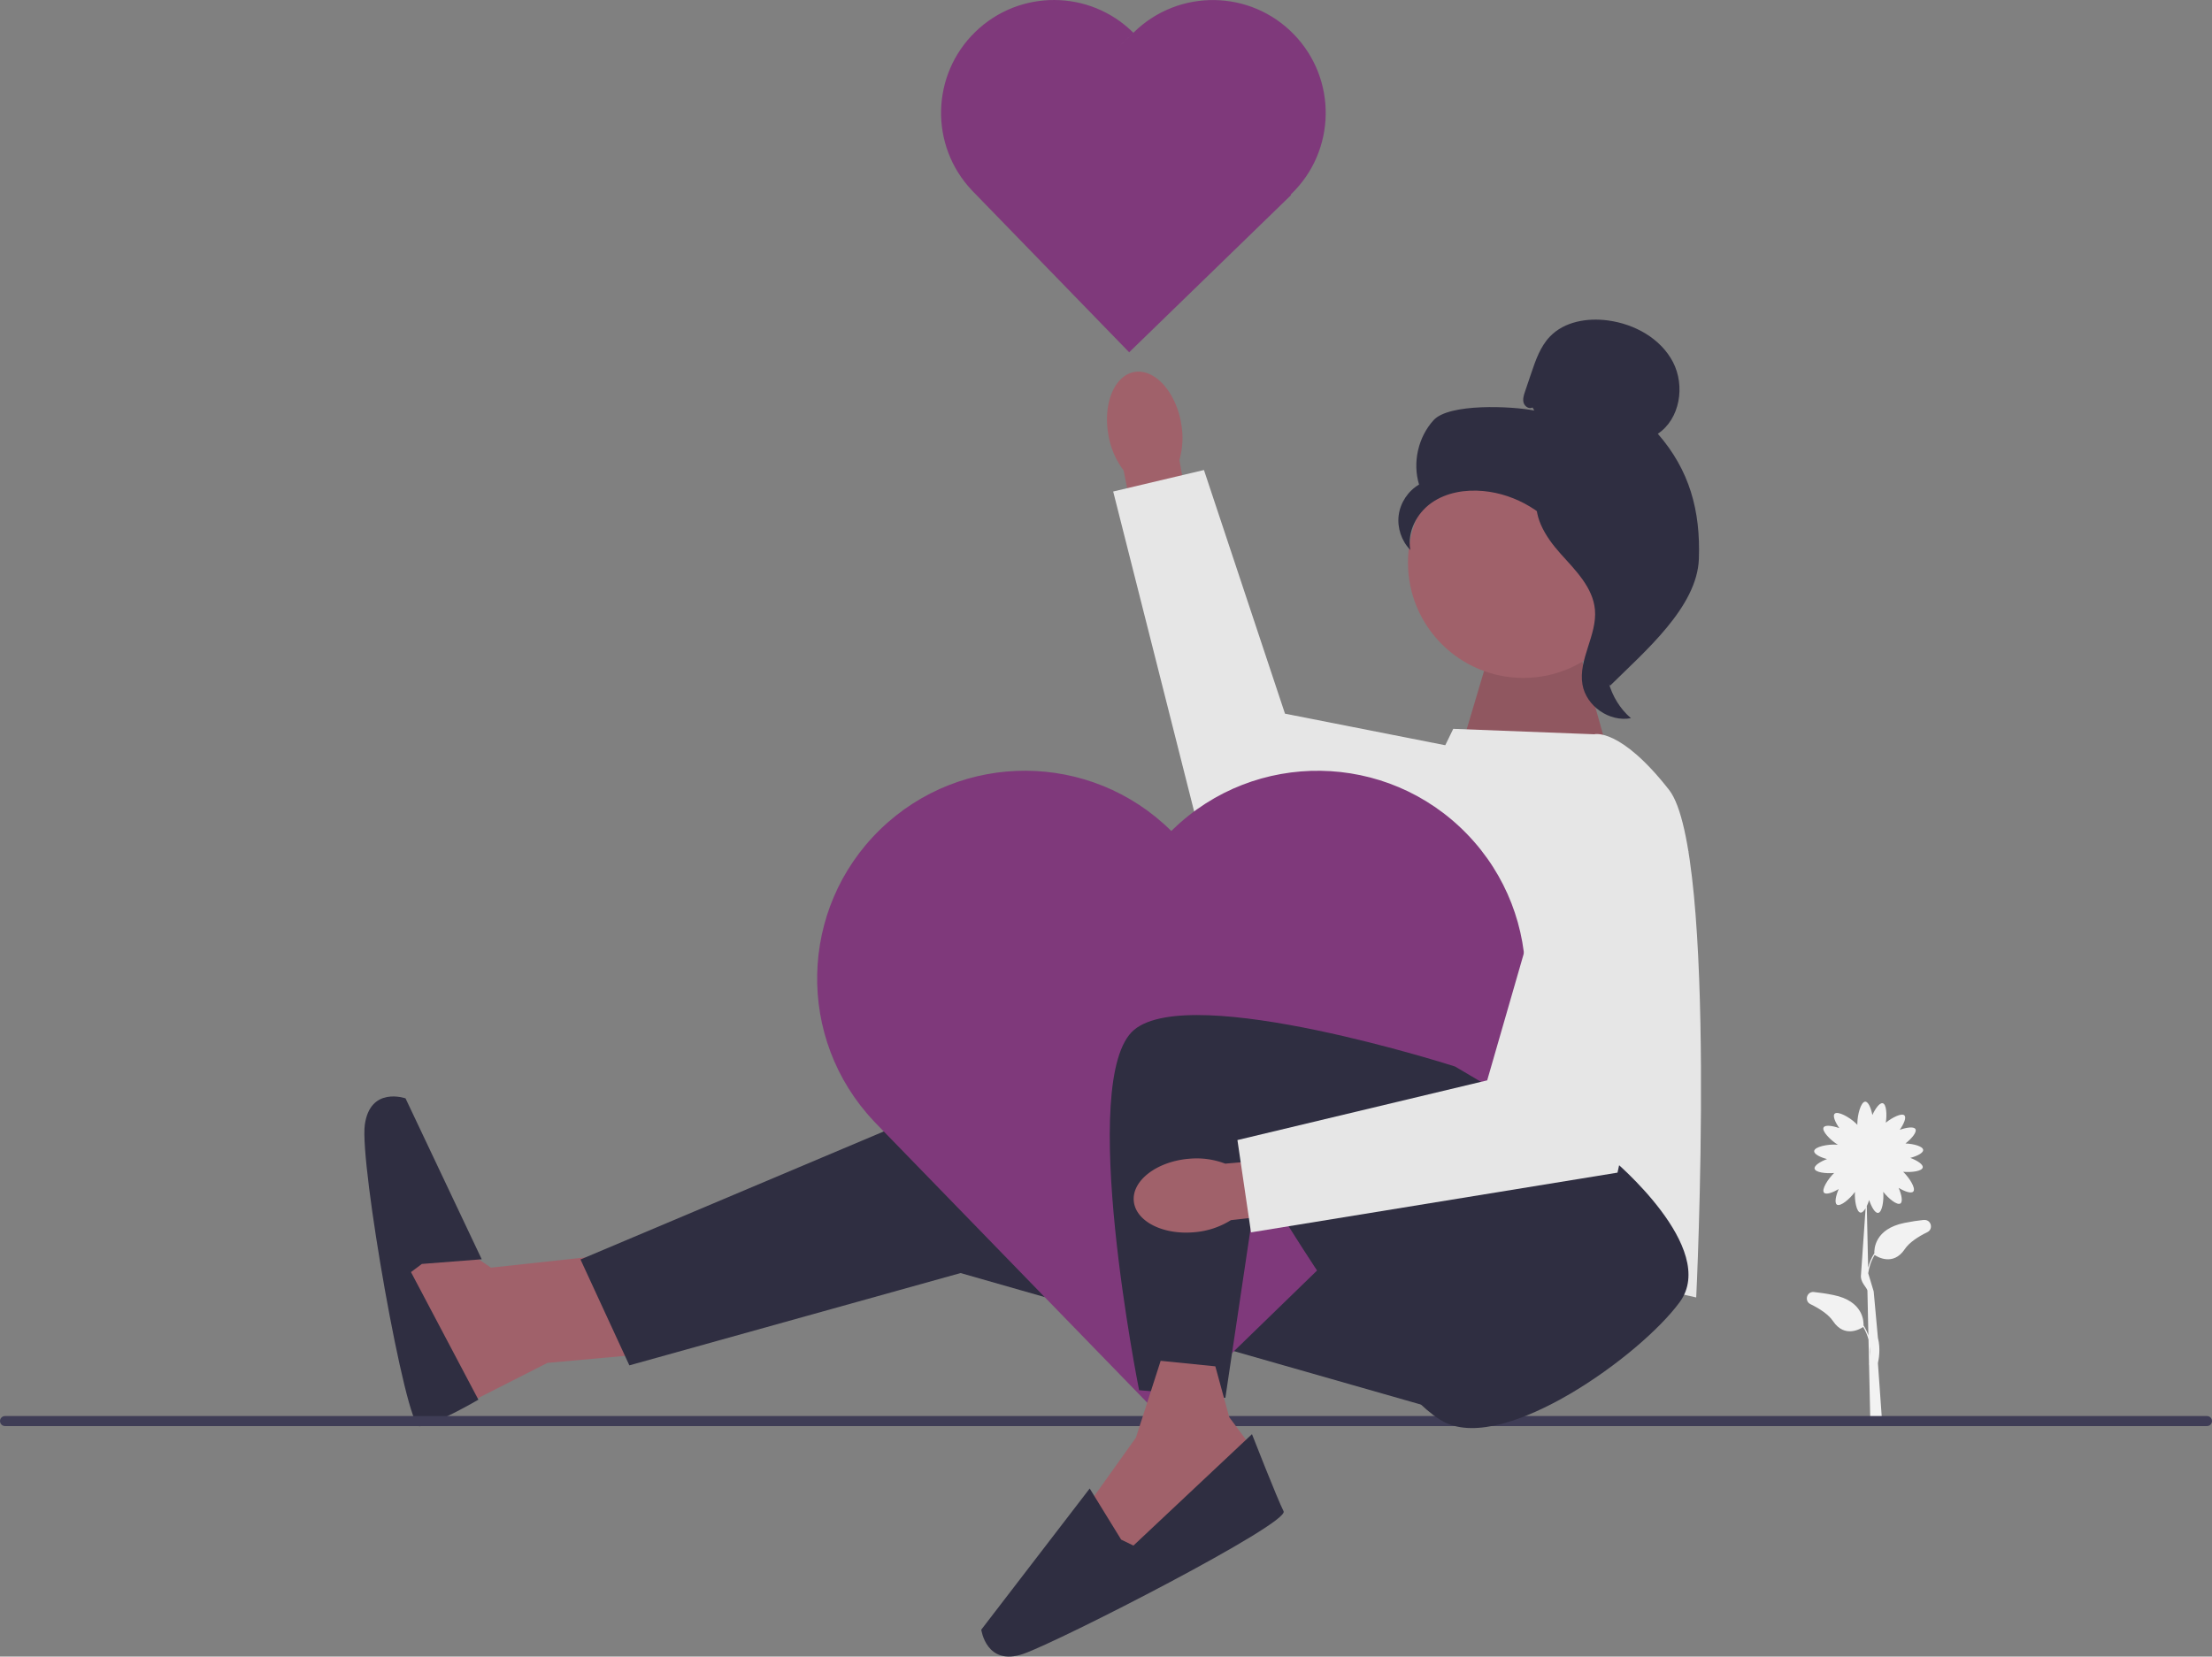 <svg xmlns="http://www.w3.org/2000/svg" width="524.67" height="392.985"><rect width="100%" height="100%" fill="#808080" stroke="none"/><path fill="#a0616a" d="m146.06 297.5-29.61 3.22-14.17-9.66-8.2 9.66 3.94 20.38 4.5 16.09 27.33-13.88 22.01-1.99-5.8-23.82z"/><path fill="#2f2e41" d="m296.09 263.37-71.47-1.29-86.93 36.7 11.59 25.12 78.56-21.9 121.69 34.77-16.74-82.41-36.7 9.01zm-196.04 36.47 14.21-1.11-18.07-38.17s-8.37-2.96-9.66 6.25c-1.29 9.2 9.7 71.53 12.92 71.53s14.02-6.3 14.02-6.3l-15.99-30.27 2.58-1.93h-.01Z"/><path fill="#f2f2f2" d="M456.35 289.39c-1.43.15-2.99.38-4.65.72-7.04 1.43-7.18 6.21-7.12 7.3l-.05-.03c-.71 1.13-1.15 2.28-1.42 3.37l-.32-14.64c.21-.43.4-.93.56-1.43.53 1.62 1.39 3.15 2.13 3.05.97-.13 1.39-2.98 1.21-5 1.23 1.58 3.3 3.28 4.08 2.76.62-.42.25-2.14-.43-3.7 1.42.86 2.99 1.42 3.48.87.67-.74-.93-3.27-2.4-4.68 1.97.18 4.48-.13 4.64-1.03.14-.74-1.36-1.67-2.95-2.27 1.6-.42 3.1-1.16 3.05-1.89-.06-.87-2.28-1.45-4.2-1.53 1.45-1.13 2.78-2.7 2.37-3.41-.37-.65-2.11-.4-3.72.17.95-1.36 1.62-2.89 1.11-3.41-.63-.65-2.88.47-4.42 1.72.3-1.94.15-4.39-.72-4.61-.73-.19-1.76 1.24-2.47 2.79-.31-1.63-.95-3.17-1.68-3.17-1.04 0-1.88 3.14-1.88 5.18v.33c-.1-.12-.22-.25-.36-.38-1.47-1.42-4.3-3-5.03-2.26-.51.52.16 2.05 1.11 3.41-1.61-.57-3.35-.83-3.72-.17-.5.88 1.65 3.06 3.39 4.12l-.33-.03c-2.04-.14-5.23.49-5.3 1.53-.05.73 1.45 1.47 3.05 1.89-1.6.6-3.09 1.53-2.95 2.27.16.9 2.67 1.21 4.64 1.03-1.47 1.41-3.07 3.94-2.4 4.68.49.54 2.06-.02 3.48-.87-.68 1.56-1.05 3.28-.43 3.7.82.55 3.09-1.37 4.28-3.02-.12 2.02.36 4.8 1.32 4.91.4.05.83-.38 1.21-1.04l-1.09 15.74c-.25 1.83 1.37 3.03 1.52 3.78l.23 10.66c-.26-.76-.62-1.54-1.1-2.31l-.05.03c.06-1.1-.08-5.87-7.12-7.3-1.66-.34-3.22-.57-4.65-.72-1.69-.18-2.35 2.13-.82 2.88 2.21 1.08 4.29 2.44 5.37 4.05 2.77 4.12 6.59 1.74 7.14 1.37.61 1.01 1.01 2.03 1.26 3l.12 5.66-.05.21.06.02.3 13.7 2.8-.02-1-14c.17-.76.69-3.33 0-6l-1-11s.06.29 0 0l-1.3-4.32c.19-1.34.63-2.84 1.52-4.33.54.37 4.37 2.75 7.14-1.37 1.08-1.61 3.16-2.97 5.37-4.05 1.52-.75.87-3.06-.82-2.88v-.03h.01Zm-12.76 32.41-.05-2.4c.11.91.1 1.72.05 2.4Z"/><path fill="#3f3d56" d="M0 337.11c0 .66.53 1.19 1.19 1.19h522.29c.66 0 1.19-.53 1.19-1.19s-.53-1.19-1.19-1.19H1.19c-.66 0-1.19.53-1.19 1.19Z"/><path fill="#a0616a" d="m346.55 177.51 7.09-23.82 20.6-.65 8.37 29.62-36.06-5.15z"/><path d="m346.55 177.51 7.09-23.82 20.6-.65 8.37 29.62-36.06-5.15z" opacity=".1"/><path fill="#e6e6e6" d="m378.18 174.19-33.48-1.29-10.38 21.35-16.02 94.55 84.03 18.99s5.15-105.6-6.44-120.41-17.71-13.2-17.71-13.2v.01Z"/><path fill="#a0616a" d="M280.12 100.15c-1.4-7.45-6.37-12.78-11.12-11.89s-7.46 7.65-6.06 15.11c.52 2.99 1.74 5.8 3.57 8.22l6.31 31.51 12.45-2.53-5.52-31.46a19 19 0 0 0 .35-8.96h.02Z"/><path fill="#e6e6e6" d="m373.17 182.77-68.38-13.47-19.22-57.8-21.53 5.1 21.6 85.38 77.4 10.18 10.13-29.39z"/><path fill="#7f397b" d="m269.03 7.57-.2.2c-10.35-10.28-27.03-10.37-37.5-.2-10.5 10.2-10.86 26.95-.8 37.59l.25.26 37.05 38.15 38.41-37.3-.11-.11c.06-.06.13-.12.2-.18 10.61-10.3 10.85-27.25.55-37.85-10.3-10.61-27.25-10.85-37.85-.55s0-.01 0-.01Zm9.16 189.2c-.12.12-.24.25-.36.37-19.07-18.92-49.78-19.09-69.06-.37-19.34 18.79-20 49.64-1.47 69.23l.46.49L276 336.75l70.73-68.7-.2-.2.36-.33c19.53-18.97 19.99-50.18 1.02-69.72-18.97-19.53-50.18-19.99-69.72-1.02h.01-.01v-.01Z"/><path fill="#2f2e41" d="M382.52 275.08s25.27 21.05 15.89 33.82c-9.37 12.77-41.25 35.63-55.65 28.54s-44.29-58.33-44.29-58.33l-7.82 52.49-20.46-1.81s-14.86-74.14-1.16-85.51c13.71-11.37 76.11 8.73 76.11 8.73l37.37 22.08.01-.01Z"/><path fill="#a0616a" d="m275.3 322.82-5.86 18.21-12.21 17.11 9.36 14.01 29.75-19.59-.1-10.08-4.67-6.29-3.3-12.06-12.97-1.31z"/><path fill="#2f2e41" d="m265.94 365.25-7.47-12.14-25.72 33.49s1.19 8.8 9.97 5.74 63.21-30.96 61.74-33.83-7.5-18.29-7.5-18.29l-28.12 26.43-2.89-1.41-.01.01Z"/><path fill="#a0616a" d="M281.73 274.91c-7.55.75-13.28 5.25-12.8 10.05s6.98 8.09 14.53 7.34c3.02-.26 5.93-1.24 8.5-2.85l31.93-3.57-1.45-12.62-31.82 2.79a18.97 18.97 0 0 0-8.89-1.13v-.01Z"/><path fill="#e6e6e6" d="m372.07 189.33-19.32 66.96-59.24 14.16 3.22 21.9 86.93-14.17 16.81-76.23-28.4-12.62z"/><circle cx="361.32" cy="133.459" r="27.36" fill="#a0616a"/><path fill="#2f2e41" d="M363.5 96.67c-.79.46-1.85-.24-2.11-1.12-.25-.88.04-1.82.34-2.68.49-1.46.98-2.92 1.48-4.37 1.05-3.1 2.16-6.31 4.43-8.67 3.42-3.56 8.86-4.47 13.76-3.81 6.29.84 12.49 4.25 15.42 9.88 2.92 5.63 1.68 13.49-3.6 17 7.53 8.63 10.15 18.25 9.74 29.69-.41 11.45-12.89 21.98-21.02 30.04-1.82-1.1-3.47-6.26-2.47-8.14 1-1.87-.43-4.05.8-5.77s2.27 1.02 1.02-.69c-.79-1.08 2.29-3.58 1.12-4.22-5.67-3.14-7.56-10.21-11.13-15.63-4.3-6.53-11.66-10.96-19.44-11.69-4.29-.4-8.82.33-12.33 2.82-3.52 2.49-5.79 6.94-4.98 11.17-2.11-2.14-3.16-5.29-2.77-8.27.4-2.98 2.23-5.74 4.83-7.26-1.58-5.22-.23-11.23 3.44-15.27s18.54-3.35 23.89-2.29l-.41-.71-.01-.01Z"/><path fill="#2f2e41" d="M364.34 116.64c7.09.77 12.21 6.91 16.53 12.58 2.49 3.27 5.1 6.88 5.04 10.99-.06 4.15-2.84 7.72-4.17 11.66-2.17 6.44-.06 14.09 5.11 18.5-5.1.97-10.62-2.86-11.5-7.98-1.03-5.96 3.49-11.71 2.96-17.74-.47-5.31-4.65-9.39-8.21-13.36s-6.89-9.23-5.26-14.3l-.5-.34v-.01Z"/></svg>